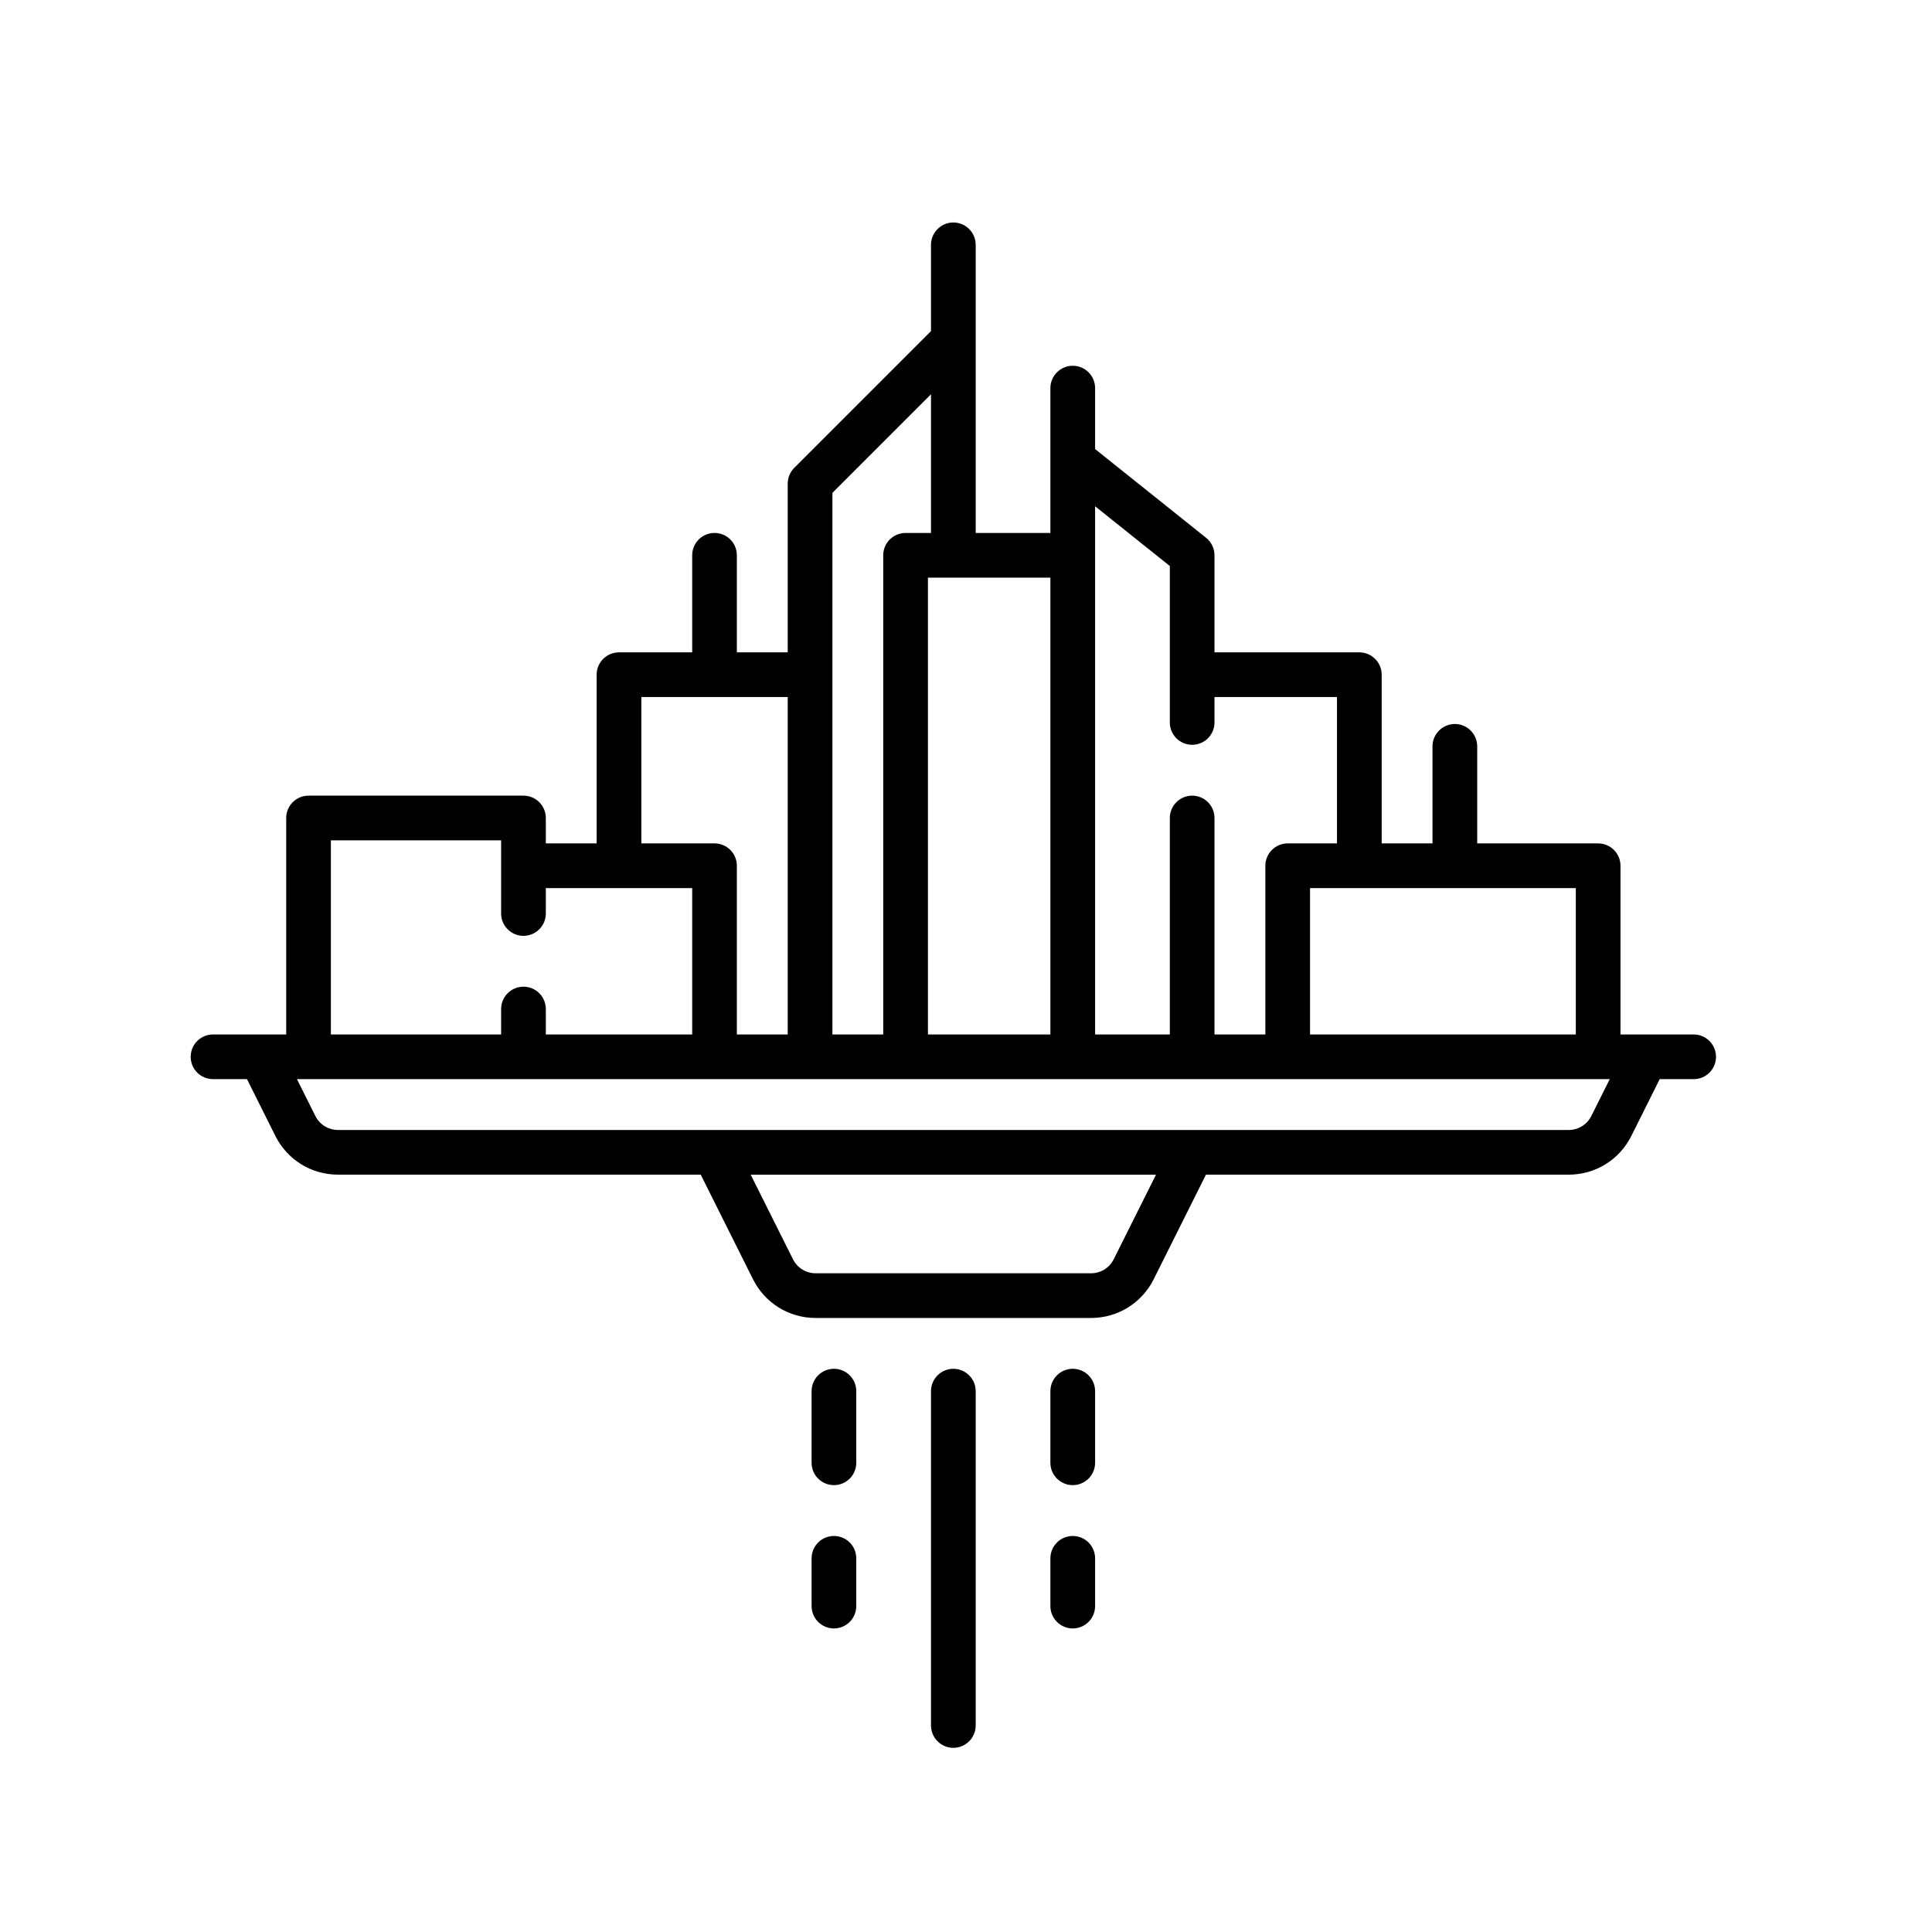 <svg viewBox="0 0 50 50" xmlns="http://www.w3.org/2000/svg">
<circle cx="24.672" cy="24.672" r="23.922" stroke-width="1.5" fill="none" />
<path d="M43.832 26.772H41.938V22.405C41.938 22.252 41.877 22.105 41.769 21.997C41.66 21.888 41.513 21.827 41.36 21.827H38.23V19.315C38.23 19.162 38.169 19.015 38.06 18.906C37.952 18.798 37.805 18.737 37.652 18.737C37.498 18.737 37.351 18.798 37.243 18.906C37.134 19.015 37.073 19.162 37.073 19.315V21.827H35.758V17.461C35.758 17.308 35.697 17.161 35.588 17.052C35.48 16.944 35.333 16.883 35.179 16.883H31.431V14.371C31.431 14.284 31.412 14.198 31.374 14.12C31.337 14.042 31.282 13.973 31.214 13.919L28.341 11.621V10.044C28.341 9.891 28.28 9.744 28.172 9.636C28.063 9.527 27.916 9.466 27.763 9.466C27.609 9.466 27.462 9.527 27.354 9.636C27.245 9.744 27.184 9.891 27.184 10.044V13.793H25.251V6.336C25.251 6.183 25.19 6.036 25.081 5.927C24.973 5.819 24.826 5.758 24.672 5.758C24.519 5.758 24.372 5.819 24.264 5.927C24.155 6.036 24.094 6.183 24.094 6.336V8.569L20.555 12.108C20.502 12.161 20.459 12.225 20.43 12.295C20.401 12.366 20.386 12.441 20.386 12.517V16.883H19.07V14.371C19.07 14.217 19.009 14.07 18.901 13.962C18.792 13.853 18.645 13.793 18.492 13.793C18.339 13.793 18.192 13.853 18.083 13.962C17.975 14.07 17.914 14.217 17.914 14.371V16.883H16.02C15.866 16.883 15.719 16.944 15.611 17.052C15.502 17.161 15.441 17.308 15.441 17.461V21.827H14.126V21.169C14.126 21.016 14.065 20.869 13.956 20.761C13.848 20.652 13.701 20.591 13.548 20.591H7.985C7.832 20.591 7.685 20.652 7.576 20.761C7.468 20.869 7.407 21.016 7.407 21.169V26.772H5.513C5.359 26.772 5.212 26.832 5.104 26.941C4.995 27.049 4.935 27.197 4.935 27.35C4.935 27.503 4.995 27.65 5.104 27.759C5.212 27.867 5.359 27.928 5.513 27.928H6.392L7.126 29.397C7.436 30.016 8.057 30.4 8.749 30.4H18.135L19.487 33.106C19.797 33.724 20.418 34.109 21.11 34.109H28.235C28.927 34.109 29.549 33.724 29.858 33.106L31.21 30.4H40.596C41.288 30.4 41.91 30.016 42.219 29.398L42.953 27.928H43.832C43.986 27.928 44.133 27.867 44.241 27.759C44.349 27.65 44.41 27.503 44.41 27.35C44.41 27.197 44.349 27.049 44.241 26.941C44.133 26.832 43.986 26.772 43.832 26.772ZM40.782 22.984V26.772H33.904V22.984H40.782ZM28.341 13.102L30.275 14.649V18.697C30.275 18.851 30.336 18.998 30.444 19.106C30.553 19.215 30.7 19.275 30.853 19.275C31.006 19.275 31.154 19.215 31.262 19.106C31.37 18.998 31.431 18.851 31.431 18.697V18.039H34.601V21.827H33.325C33.172 21.827 33.025 21.888 32.916 21.997C32.808 22.105 32.747 22.252 32.747 22.405V26.772H31.431V21.169C31.431 21.016 31.37 20.869 31.262 20.761C31.154 20.652 31.006 20.591 30.853 20.591C30.7 20.591 30.553 20.652 30.444 20.761C30.336 20.869 30.275 21.016 30.275 21.169V26.772H28.341V13.102ZM27.184 14.949V26.772H24.015V14.949H27.184ZM24.094 10.204V13.793H23.436C23.283 13.793 23.136 13.854 23.027 13.962C22.919 14.07 22.858 14.217 22.858 14.371V26.772H21.543V12.756H21.542L24.094 10.204ZM20.386 18.039V26.772H19.07V22.405C19.07 22.252 19.009 22.105 18.901 21.997C18.792 21.888 18.645 21.827 18.492 21.827H16.598V18.039H20.386ZM8.563 21.748H12.969V23.642C12.969 23.795 13.03 23.942 13.139 24.05C13.247 24.159 13.394 24.22 13.547 24.22C13.701 24.22 13.848 24.159 13.956 24.05C14.065 23.942 14.126 23.795 14.126 23.642V22.984H17.914V26.772H14.126V26.114C14.126 25.96 14.065 25.813 13.956 25.705C13.848 25.596 13.701 25.535 13.547 25.535C13.394 25.535 13.247 25.596 13.139 25.705C13.03 25.813 12.969 25.96 12.969 26.114V26.772H8.563V21.748ZM28.823 32.589C28.769 32.698 28.685 32.79 28.581 32.855C28.477 32.919 28.357 32.953 28.235 32.952H21.11C20.988 32.953 20.868 32.919 20.764 32.855C20.66 32.79 20.576 32.698 20.522 32.589L19.428 30.401H29.917L28.823 32.589ZM41.184 28.88C41.13 28.99 41.046 29.082 40.942 29.146C40.838 29.21 40.718 29.244 40.596 29.244H8.749C8.627 29.244 8.507 29.21 8.403 29.146C8.299 29.082 8.215 28.99 8.161 28.88L7.685 27.928H41.66L41.184 28.88ZM24.672 35.424C24.519 35.424 24.372 35.485 24.264 35.594C24.155 35.702 24.094 35.849 24.094 36.003V44.655C24.094 44.809 24.155 44.956 24.264 45.064C24.372 45.173 24.519 45.234 24.672 45.234C24.826 45.234 24.973 45.173 25.081 45.064C25.19 44.956 25.251 44.809 25.251 44.655V36.003C25.251 35.849 25.19 35.702 25.081 35.594C24.973 35.485 24.826 35.424 24.672 35.424ZM27.763 39.751C27.609 39.751 27.462 39.812 27.354 39.92C27.245 40.029 27.184 40.176 27.184 40.329V41.565C27.184 41.719 27.245 41.866 27.354 41.974C27.462 42.083 27.609 42.144 27.763 42.144C27.916 42.144 28.063 42.083 28.172 41.974C28.28 41.866 28.341 41.719 28.341 41.565V40.329C28.341 40.176 28.28 40.029 28.172 39.92C28.063 39.812 27.916 39.751 27.763 39.751ZM27.763 35.424C27.609 35.424 27.462 35.485 27.354 35.594C27.245 35.702 27.184 35.849 27.184 36.003V37.857C27.184 38.01 27.245 38.157 27.354 38.266C27.462 38.374 27.609 38.435 27.763 38.435C27.916 38.435 28.063 38.374 28.172 38.266C28.28 38.157 28.341 38.01 28.341 37.857V36.003C28.341 35.849 28.28 35.702 28.172 35.594C28.063 35.485 27.916 35.424 27.763 35.424ZM21.582 39.751C21.429 39.751 21.282 39.812 21.173 39.92C21.065 40.029 21.004 40.176 21.004 40.329V41.565C21.004 41.719 21.065 41.866 21.173 41.974C21.282 42.083 21.429 42.144 21.582 42.144C21.736 42.144 21.883 42.083 21.991 41.974C22.1 41.866 22.16 41.719 22.16 41.565V40.329C22.16 40.176 22.1 40.029 21.991 39.92C21.883 39.812 21.736 39.751 21.582 39.751ZM21.582 35.424C21.429 35.424 21.282 35.485 21.173 35.594C21.065 35.702 21.004 35.849 21.004 36.003V37.857C21.004 38.01 21.065 38.157 21.173 38.266C21.282 38.374 21.429 38.435 21.582 38.435C21.736 38.435 21.883 38.374 21.991 38.266C22.1 38.157 22.16 38.01 22.16 37.857V36.003C22.16 35.849 22.1 35.702 21.991 35.594C21.883 35.485 21.736 35.424 21.582 35.424Z" />
</svg>
